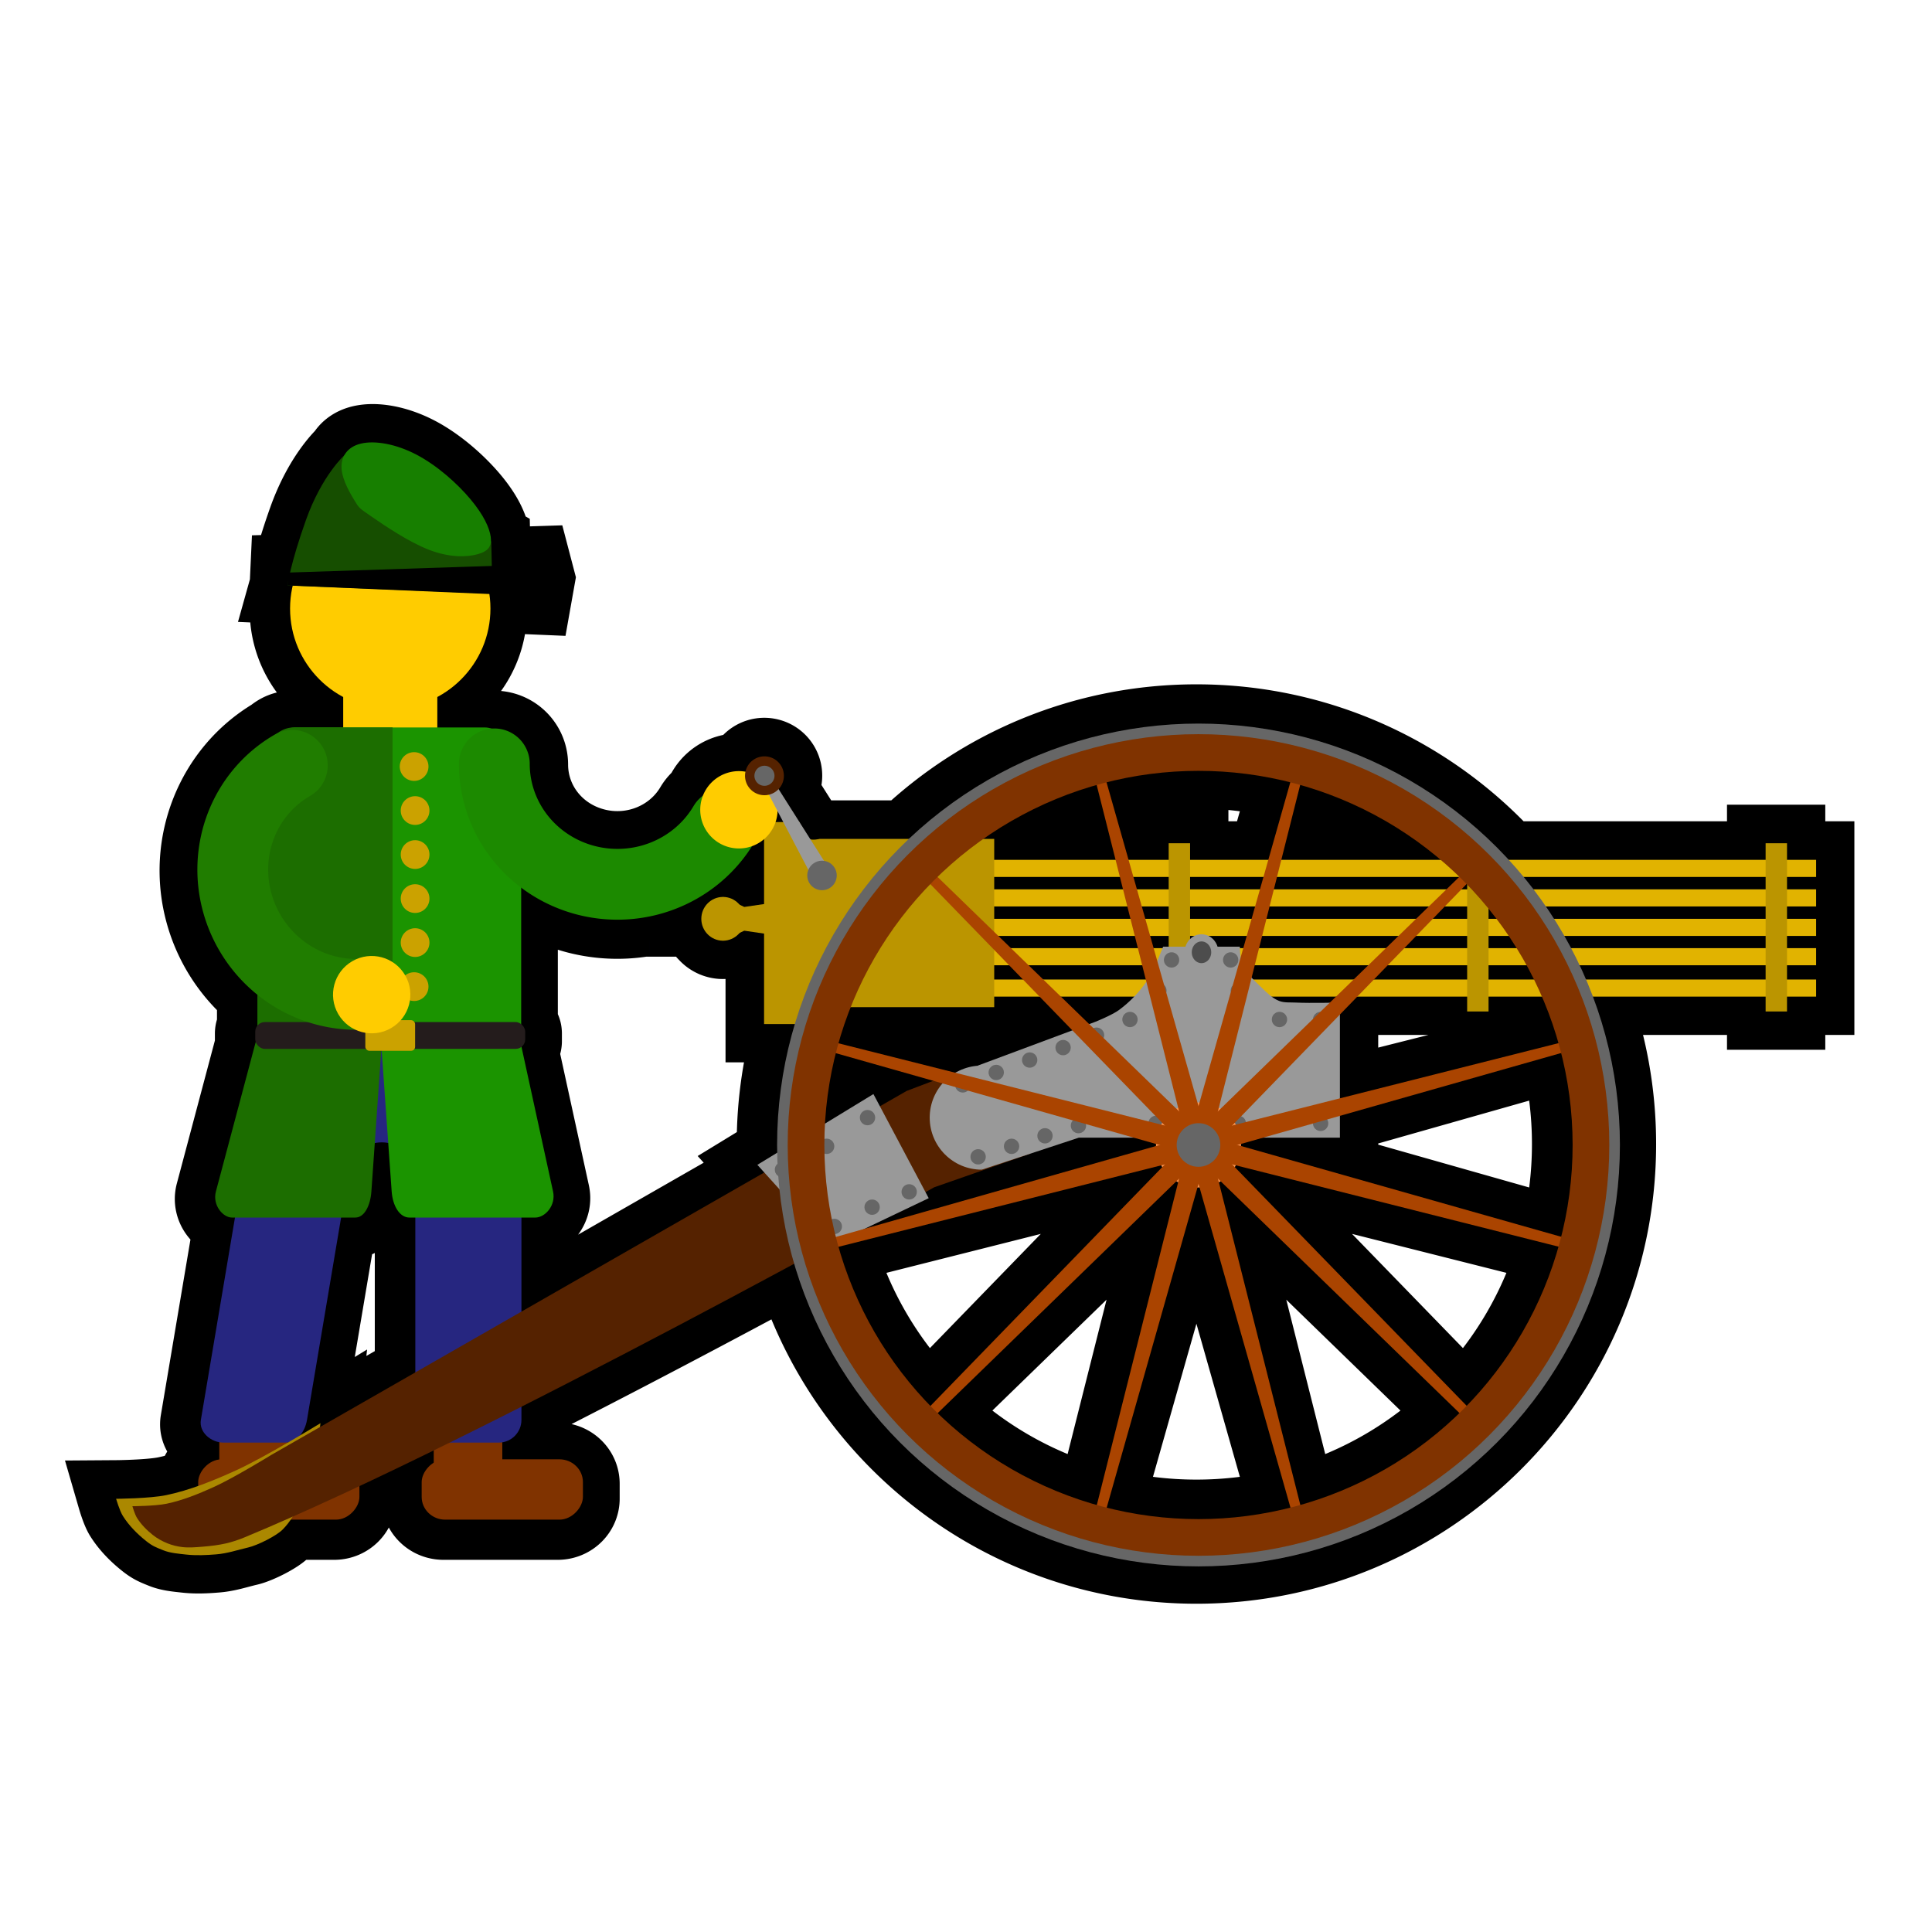 <?xml version="1.0" encoding="UTF-8" standalone="no"?>
<!-- Created with Inkscape (http://www.inkscape.org/) -->

<svg
   width="100.5mm"
   height="100.5mm"
   viewBox="0 0 100.5 100.5"
   version="1.1"
   id="svg5"
   xml:space="preserve"
   inkscape:version="1.2 (dc2aedaf03, 2022-05-15)"
   sodipodi:docname="machinegun1.svg"
   xmlns:inkscape="http://www.inkscape.org/namespaces/inkscape"
   xmlns:sodipodi="http://sodipodi.sourceforge.net/DTD/sodipodi-0.dtd"
   xmlns="http://www.w3.org/2000/svg"
   xmlns:svg="http://www.w3.org/2000/svg"><sodipodi:namedview
     id="namedview7"
     pagecolor="#ffffff"
     bordercolor="#666666"
     borderopacity="1.0"
     inkscape:showpageshadow="2"
     inkscape:pageopacity="0.0"
     inkscape:pagecheckerboard="0"
     inkscape:deskcolor="#d1d1d1"
     inkscape:document-units="mm"
     showgrid="false"
     inkscape:zoom="1.0544998"
     inkscape:cx="358.4638"
     inkscape:cy="361.30876"
     inkscape:window-width="1920"
     inkscape:window-height="1017"
     inkscape:window-x="-8"
     inkscape:window-y="-8"
     inkscape:window-maximized="1"
     inkscape:current-layer="svg5" /><defs
     id="defs2"><inkscape:path-effect
       only_selected="false"
       apply_with_weight="true"
       apply_no_weight="true"
       helper_size="0"
       steps="2"
       weight="33.333"
       lpeversion="1"
       is_visible="true"
       id="path-effect11037"
       effect="bspline" /><inkscape:path-effect
       only_selected="false"
       apply_with_weight="true"
       apply_no_weight="true"
       helper_size="0"
       steps="2"
       weight="33.333"
       lpeversion="1"
       is_visible="true"
       id="path-effect1725-9"
       effect="bspline" /></defs><g
     inkscape:label="shadow"
     inkscape:groupmode="layer"
     id="layer1"
     transform="translate(-44.392,-16.898)"
     style="stroke-width:3;stroke-dasharray:none"><path
       id="path12312"
       style="fill:#000000;stroke-width:4;stroke-linecap:round;paint-order:markers stroke fill;stroke:#000000;stroke-dasharray:none"
       d="M 63.807 39.917 C 63.586 39.915 63.383 39.936 63.203 39.978 C 62.782 40.078 62.491 40.298 62.332 40.587 C 62.253 40.659 61.137 41.709 60.336 43.956 C 59.88 45.236 59.637 46.134 59.51 46.686 L 59.41 46.689 L 59.379 47.354 C 59.379 47.355 59.378 47.359 59.378 47.359 L 59.543 47.366 A 5.214 5.214 0 0 0 59.382 48.638 A 5.214 5.214 0 0 0 62.148 53.237 L 62.148 54.826 L 59.581 54.826 C 59.229 54.826 58.902 54.964 58.62 55.204 C 55.496 57.063 54.018 60.831 54.987 64.369 C 55.447 66.051 56.408 67.503 57.679 68.57 L 57.679 70.35 C 57.612 70.435 57.571 70.542 57.571 70.659 L 57.571 71.059 C 57.571 71.11 57.579 71.16 57.594 71.206 C 57.57 71.291 57.547 71.377 57.523 71.465 L 55.524 78.976 C 55.332 79.697 55.895 80.335 56.357 80.335 L 56.503 80.335 L 54.731 90.846 C 54.634 91.424 55.133 91.915 55.709 92.012 L 55.709 92.904 L 55.708 92.904 C 55.09 92.965 54.61 93.467 54.61 94.082 L 54.61 94.217 C 54.095 94.397 53.572 94.551 53.039 94.663 C 52.186 94.842 50.431 94.854 50.431 94.854 C 50.431 94.854 50.611 95.474 50.781 95.745 C 51.096 96.246 51.525 96.68 51.989 97.049 C 52.324 97.315 52.489 97.374 52.886 97.534 C 53.251 97.68 53.684 97.711 54.075 97.755 C 54.591 97.813 55.115 97.787 55.633 97.744 C 56.231 97.696 56.722 97.52 57.307 97.384 C 57.774 97.276 58.746 96.797 59.087 96.459 C 59.213 96.333 59.333 96.191 59.445 96.038 L 61.776 96.038 C 62.454 96.038 62.999 95.51 62.999 94.854 L 62.999 94.234 C 64.252 93.646 65.546 93.025 66.866 92.379 L 66.866 93.046 C 66.491 93.248 66.238 93.635 66.238 94.082 L 66.238 94.854 C 66.238 95.51 66.784 96.038 67.462 96.038 L 73.403 96.038 C 74.081 96.038 74.627 95.51 74.627 94.854 L 74.627 94.082 C 74.627 93.426 74.081 92.898 73.403 92.898 L 70.433 92.898 L 70.433 92.011 C 70.989 91.914 71.41 91.431 71.41 90.846 L 71.41 90.114 C 76.551 87.513 81.657 84.807 85.625 82.668 C 88.323 91.715 96.712 98.322 106.629 98.322 C 118.719 98.322 128.541 88.501 128.541 76.41 C 128.541 73.71 128.05 71.123 127.154 68.733 L 136.228 68.733 L 136.228 69.507 L 137.341 69.507 L 137.341 68.733 L 138.854 68.733 L 138.854 67.843 L 137.341 67.843 L 137.341 67.102 L 138.854 67.102 L 138.854 66.213 L 137.341 66.213 L 137.341 65.576 L 138.854 65.576 L 138.854 64.687 L 137.341 64.687 L 137.341 64.043 L 138.854 64.043 L 138.854 63.153 L 137.341 63.153 L 137.341 62.509 L 138.854 62.509 L 138.854 61.62 L 137.341 61.62 L 137.341 60.756 L 136.228 60.756 L 136.228 61.62 L 122.789 61.62 C 118.781 57.244 113.022 54.496 106.629 54.496 C 100.783 54.496 95.468 56.793 91.536 60.531 L 87.019 60.531 C 87.019 60.531 86.715 60.602 86.542 60.552 L 85.973 59.653 L 84.889 57.942 C 85.186 57.625 85.256 57.136 85.028 56.742 C 84.75 56.261 84.129 56.093 83.648 56.371 C 83.379 56.526 83.209 56.788 83.159 57.073 A 2.012 2.012 0 0 0 82.825 57.045 A 2.012 2.012 0 0 0 80.95 58.329 A 1.842 1.842 0 0 0 80.465 58.863 C 79.439 60.601 77.332 61.466 75.314 60.937 C 73.297 60.409 71.944 58.661 71.944 56.668 A 1.842 1.842 0 0 0 70.101 54.826 A 1.842 1.842 0 0 0 69.789 54.856 C 69.697 54.836 69.604 54.826 69.509 54.826 L 67.045 54.826 L 67.045 53.237 A 5.214 5.214 0 0 0 69.811 48.638 A 5.214 5.214 0 0 0 69.742 47.8 L 72.145 47.902 L 72.304 47.008 L 72.112 46.275 L 70.005 46.343 L 69.976 45.073 L 69.96 45.064 C 69.964 44.995 69.961 44.921 69.95 44.84 C 69.889 44.368 69.581 43.691 68.898 42.876 C 68.216 42.062 67.17 41.124 66.093 40.558 C 65.286 40.134 64.469 39.924 63.807 39.917 z M 106.629 56.955 C 108.278 56.955 109.879 57.161 111.408 57.546 L 110.251 61.62 L 106.292 61.62 L 106.292 60.756 L 105.179 60.756 L 105.179 61.62 L 103.005 61.62 L 101.849 57.546 C 103.378 57.161 104.979 56.955 106.629 56.955 z M 111.921 57.682 C 114.668 58.455 117.167 59.816 119.275 61.62 L 110.928 61.62 L 111.921 57.682 z M 101.335 57.683 L 102.328 61.62 L 96.103 61.62 L 96.103 60.531 L 95.377 60.531 C 97.163 59.264 99.172 58.292 101.335 57.683 z M 84.835 59.088 L 85.131 59.653 L 84.746 59.653 A 2.012 2.012 0 0 0 84.835 59.088 z M 84.133 60.584 L 84.133 63.919 L 83.124 64.066 L 83.096 64.066 L 82.861 63.956 C 82.851 63.944 82.842 63.933 82.832 63.922 A 1.128 1.138 0 0 0 82.827 63.916 C 82.826 63.915 82.825 63.914 82.824 63.912 A 1.128 1.138 0 0 0 82.813 63.901 C 82.782 63.869 82.749 63.837 82.714 63.808 A 1.128 1.138 0 0 0 82.693 63.791 C 82.651 63.758 82.607 63.728 82.561 63.701 A 1.128 1.138 0 0 0 82.558 63.699 C 82.535 63.686 82.511 63.673 82.486 63.661 A 1.128 1.138 0 0 1 82.486 63.661 C 82.461 63.649 82.436 63.638 82.41 63.628 A 1.128 1.138 0 0 0 82.409 63.627 C 82.332 63.597 82.252 63.574 82.168 63.561 A 1.128 1.138 0 0 0 82.165 63.561 C 82.11 63.553 82.054 63.549 81.997 63.549 C 81.822 63.549 81.656 63.589 81.508 63.661 A 1.128 1.138 0 0 1 81.507 63.661 C 81.483 63.673 81.459 63.686 81.436 63.699 A 1.128 1.138 0 0 0 81.433 63.701 C 81.387 63.728 81.342 63.758 81.301 63.791 A 1.128 1.138 0 0 0 81.285 63.804 C 81.246 63.836 81.21 63.87 81.176 63.907 A 1.128 1.138 0 0 0 81.16 63.924 C 81.088 64.004 81.027 64.095 80.98 64.193 C 80.944 64.269 80.916 64.348 80.898 64.431 A 1.128 1.138 0 0 0 80.897 64.437 C 80.891 64.462 80.886 64.488 80.882 64.513 A 1.128 1.138 0 0 0 80.882 64.517 C 80.878 64.544 80.874 64.571 80.872 64.599 A 1.128 1.138 0 0 0 80.872 64.602 C 80.87 64.63 80.869 64.658 80.869 64.687 C 80.869 64.772 80.878 64.855 80.896 64.935 A 1.128 1.138 0 0 0 80.897 64.94 C 80.897 64.941 80.898 64.943 80.898 64.944 A 1.128 1.138 0 0 0 80.899 64.945 C 80.918 65.027 80.945 65.106 80.98 65.18 A 1.128 1.138 0 0 1 80.981 65.181 C 80.993 65.206 81.005 65.23 81.019 65.253 A 1.128 1.138 0 0 0 81.02 65.256 C 81.062 65.329 81.112 65.397 81.168 65.458 A 1.128 1.138 0 0 0 81.171 65.463 C 81.209 65.503 81.249 65.54 81.291 65.575 A 1.128 1.138 0 0 0 81.295 65.578 C 81.361 65.631 81.432 65.676 81.508 65.713 C 81.533 65.725 81.558 65.736 81.583 65.746 A 1.128 1.138 0 0 0 81.585 65.747 C 81.636 65.767 81.688 65.783 81.742 65.796 A 1.128 1.138 0 0 0 81.751 65.798 C 81.803 65.81 81.856 65.818 81.91 65.822 A 1.128 1.138 0 0 0 81.922 65.823 C 81.947 65.824 81.972 65.825 81.997 65.825 C 82.022 65.825 82.047 65.824 82.071 65.823 A 1.128 1.138 0 0 0 82.084 65.822 C 82.141 65.817 82.197 65.809 82.252 65.796 A 1.128 1.138 0 0 0 82.253 65.796 C 82.306 65.783 82.358 65.767 82.409 65.747 A 1.128 1.138 0 0 0 82.41 65.746 C 82.436 65.736 82.461 65.725 82.486 65.713 A 1.128 1.138 0 0 1 82.486 65.713 C 82.511 65.701 82.535 65.688 82.558 65.675 A 1.128 1.138 0 0 0 82.561 65.673 C 82.607 65.646 82.651 65.616 82.693 65.583 A 1.128 1.138 0 0 0 82.698 65.578 C 82.757 65.531 82.812 65.477 82.861 65.419 L 83.096 65.308 L 83.124 65.308 L 84.133 65.455 L 84.133 70.161 L 85.623 70.161 C 85.033 72.142 84.715 74.239 84.715 76.41 C 84.715 76.578 84.717 76.744 84.721 76.911 L 83.784 77.483 L 84.144 77.882 L 71.41 85.178 L 71.41 80.335 L 72.143 80.335 C 72.656 80.335 73.229 79.709 73.069 78.976 L 71.427 71.453 C 71.546 71.362 71.622 71.22 71.622 71.059 L 71.622 70.659 C 71.622 70.49 71.538 70.342 71.41 70.251 L 71.41 63.036 C 72.272 63.705 73.277 64.21 74.381 64.5 C 77.882 65.418 81.592 63.978 83.507 60.949 A 2.012 2.012 0 0 0 84.133 60.584 z M 96.103 62.509 L 102.553 62.509 L 102.715 63.153 L 96.103 63.153 L 96.103 62.509 z M 103.257 62.509 L 105.179 62.509 L 105.179 63.153 L 103.44 63.153 L 103.257 62.509 z M 106.292 62.509 L 109.999 62.509 L 109.816 63.153 L 106.292 63.153 L 106.292 62.509 z M 110.704 62.509 L 120.152 62.509 L 119.489 63.153 L 110.541 63.153 L 110.704 62.509 z M 123.561 62.509 L 136.228 62.509 L 136.228 63.153 L 124.069 63.153 C 123.903 62.936 123.734 62.721 123.561 62.509 z M 120.574 62.84 C 120.617 62.883 120.661 62.926 120.703 62.971 L 120.703 63.153 L 120.27 63.153 L 120.574 62.84 z M 96.103 64.043 L 102.939 64.043 L 103.102 64.687 L 96.103 64.687 L 96.103 64.043 z M 103.692 64.043 L 105.179 64.043 L 105.179 64.687 L 103.875 64.687 L 103.692 64.043 z M 106.292 64.043 L 109.564 64.043 L 109.381 64.687 L 106.292 64.687 L 106.292 64.043 z M 110.317 64.043 L 118.572 64.043 L 117.909 64.687 L 110.154 64.687 L 110.317 64.043 z M 119.406 64.043 L 120.703 64.043 L 120.703 64.687 L 118.781 64.687 L 119.406 64.043 z M 124.712 64.043 L 136.228 64.043 L 136.228 64.687 L 125.138 64.687 C 125 64.47 124.857 64.255 124.712 64.043 z M 121.816 64.245 C 121.933 64.391 122.048 64.538 122.161 64.687 L 121.816 64.687 L 121.816 64.245 z M 96.263 65.576 L 103.326 65.576 L 103.487 66.213 L 96.919 66.213 L 96.263 65.576 z M 104.128 65.576 L 105.179 65.576 L 105.179 66.136 L 104.89 66.136 C 104.89 66.136 104.867 66.193 104.859 66.213 L 104.308 66.213 L 104.128 65.576 z M 106.292 65.576 L 106.517 65.576 C 106.434 65.617 106.358 65.672 106.292 65.737 L 106.292 65.576 z M 107.252 65.576 L 109.128 65.576 L 108.948 66.213 L 108.882 66.213 C 108.881 66.175 108.88 66.136 108.88 66.136 L 107.72 66.136 C 107.643 65.89 107.473 65.686 107.252 65.576 z M 109.93 65.576 L 116.993 65.576 L 116.337 66.213 L 109.769 66.213 L 109.93 65.576 z M 117.917 65.576 L 120.703 65.576 L 120.703 66.213 L 117.299 66.213 L 117.917 65.576 z M 121.816 65.576 L 122.795 65.576 C 122.935 65.785 123.071 65.998 123.204 66.213 L 121.816 66.213 L 121.816 65.576 z M 125.674 65.576 L 136.228 65.576 L 136.228 66.213 L 126.022 66.213 C 125.91 65.999 125.793 65.786 125.674 65.576 z M 78.094 66.157 A 0 0.583 0 0 0 78.094 66.398 L 78.094 66.407 A 0 0.435 0 0 0 78.094 66.157 z M 78.094 66.407 L 78.094 66.407 A 0 0.585 0 0 0 78.094 66.662 A 0 0.435 0 0 0 78.094 66.41 A 0 0.435 0 0 0 78.094 66.407 z M 96.103 67.102 L 96.821 67.102 L 97.54 67.843 L 96.103 67.843 L 96.103 67.102 z M 97.835 67.102 L 103.711 67.102 L 103.898 67.843 L 98.598 67.843 L 97.835 67.102 z M 109.545 67.102 L 115.422 67.102 L 114.658 67.843 L 109.583 67.843 C 109.522 67.78 109.464 67.716 109.407 67.65 L 109.545 67.102 z M 116.435 67.102 L 120.703 67.102 L 120.703 67.843 L 115.716 67.843 L 116.435 67.102 z M 121.816 67.102 L 123.72 67.102 C 123.853 67.346 123.98 67.593 124.102 67.843 L 121.816 67.843 L 121.816 67.102 z M 126.466 67.102 L 136.228 67.102 L 136.228 67.843 L 126.799 67.843 C 126.693 67.594 126.582 67.347 126.466 67.102 z M 96.103 68.733 L 98.404 68.733 L 100.125 70.506 L 95.253 72.321 L 95.254 72.328 C 94.866 72.357 94.501 72.467 94.176 72.642 L 94.084 72.677 L 87.901 71.117 C 88.077 70.492 88.283 69.88 88.518 69.282 L 96.103 69.282 L 96.103 68.733 z M 99.514 68.733 L 103.387 68.733 C 103.142 68.989 102.875 69.224 102.591 69.432 C 102.226 69.7 101.376 70.04 101.376 70.04 L 101.003 70.179 L 99.514 68.733 z M 110.533 68.733 L 113.742 68.733 L 113.412 69.054 C 112.901 69.06 112.228 69.064 111.787 69.042 C 111.496 69.027 111.189 69.061 110.919 68.955 C 110.78 68.9 110.653 68.823 110.533 68.733 z M 114.852 68.733 L 120.703 68.733 L 120.703 69.507 L 121.816 69.507 L 121.816 68.733 L 124.511 68.733 C 124.842 69.503 125.125 70.299 125.355 71.117 L 114.085 73.96 L 114.085 69.522 L 114.852 68.733 z M 87.764 71.631 L 92.957 73.104 L 91.557 73.635 L 90.157 74.437 L 89.82 73.802 L 87.2 75.399 C 87.266 74.106 87.458 72.845 87.764 71.631 z M 125.491 71.631 C 125.876 73.16 126.082 74.761 126.082 76.41 C 126.082 78.06 125.877 79.661 125.492 81.189 L 108.84 76.464 A 2.212 2.212 0 0 0 108.84 76.357 L 109.853 76.069 L 114.085 76.069 L 114.085 74.868 L 125.491 71.631 z M 100.509 76.069 L 103.403 76.069 L 104.418 76.357 A 2.212 2.212 0 0 0 104.418 76.464 L 89.74 80.629 L 92.696 79.217 L 92.528 78.901 C 92.665 78.825 92.983 78.649 92.983 78.649 L 97.982 76.902 L 100.509 76.069 z M 64.143 76.408 A 1.737 1.624 0 0 1 64.491 76.442 L 64.671 78.976 C 64.724 79.727 65.084 80.335 65.597 80.335 L 65.888 80.335 L 65.888 88.341 L 61.037 91.12 C 61.053 90.995 61.061 90.921 61.061 90.921 C 61.061 90.921 60.594 91.206 59.941 91.592 C 60.099 91.387 60.205 91.127 60.253 90.846 L 62.024 80.335 L 62.782 80.335 C 63.244 80.335 63.563 79.727 63.615 78.976 L 63.793 76.443 A 1.737 1.624 0 0 1 64.143 76.408 z M 104.687 77.469 A 2.212 2.212 0 0 0 104.741 77.562 L 92.682 89.981 C 90.457 87.694 88.791 84.863 87.901 81.703 L 104.687 77.469 z M 108.57 77.469 L 125.355 81.703 C 124.466 84.863 122.799 87.695 120.575 89.981 L 108.516 77.562 A 2.212 2.212 0 0 0 108.57 77.469 z M 105.476 78.298 A 2.212 2.212 0 0 0 105.569 78.351 L 101.335 95.138 C 98.175 94.248 95.344 92.581 93.058 90.356 L 105.476 78.298 z M 107.78 78.298 L 120.199 90.357 C 117.913 92.582 115.082 94.249 111.922 95.138 L 107.687 78.351 A 2.212 2.212 0 0 0 107.78 78.298 z M 106.575 78.62 A 2.212 2.212 0 0 0 106.682 78.62 L 111.408 95.275 C 109.879 95.66 108.278 95.865 106.629 95.865 C 104.979 95.865 103.377 95.66 101.848 95.274 L 106.575 78.62 z " /></g><g
     inkscape:label="Layer 1"
     inkscape:groupmode="layer"
     id="g11033"
     transform="translate(-44.392,-16.898)"><g
       id="g10845"
       inkscape:label="gun"
       style="fill:#e1b300;fill-opacity:1"
       transform="matrix(0.978,0,0,0.978,25.86,-16.538)"><g
         id="g10843"><rect
           style="fill:#e1b300;fill-opacity:1;stroke:none;stroke-width:0;stroke-linecap:round;stroke-dasharray:none;stroke-opacity:1;paint-order:markers stroke fill"
           id="rect10821"
           width="44.518"
           height="0.91"
           x="71.028"
           y="84.619" /><rect
           style="fill:#e1b300;fill-opacity:1;stroke:none;stroke-width:0;stroke-linecap:round;stroke-dasharray:none;stroke-opacity:1;paint-order:markers stroke fill"
           id="rect10823"
           width="44.518"
           height="0.91"
           x="71.028"
           y="86.287" /><rect
           style="fill:#e1b300;fill-opacity:1;stroke:none;stroke-width:0;stroke-linecap:round;stroke-dasharray:none;stroke-opacity:1;paint-order:markers stroke fill"
           id="rect10825"
           width="44.518"
           height="0.91"
           x="71.028"
           y="83.059" /><rect
           style="fill:#e1b300;fill-opacity:1;stroke:none;stroke-width:0;stroke-linecap:round;stroke-dasharray:none;stroke-opacity:1;paint-order:markers stroke fill"
           id="rect10827"
           width="44.518"
           height="0.91"
           x="71.028"
           y="81.491" /><rect
           style="fill:#e1b300;fill-opacity:1;stroke:none;stroke-width:0;stroke-linecap:round;stroke-dasharray:none;stroke-opacity:1;paint-order:markers stroke fill"
           id="rect10829"
           width="44.518"
           height="0.91"
           x="71.028"
           y="79.922" /><rect
           style="fill:#bb9500;fill-opacity:1;stroke:#999999;stroke-width:0;stroke-linecap:round;stroke-dasharray:none;stroke-opacity:1;paint-order:markers stroke fill"
           id="rect10831"
           width="1.138"
           height="8.948"
           x="112.86"
           y="79.039" /><rect
           style="fill:#bb9500;fill-opacity:1;stroke:#999999;stroke-width:0;stroke-linecap:round;stroke-dasharray:none;stroke-opacity:1;paint-order:markers stroke fill"
           id="rect10833"
           width="1.138"
           height="8.948"
           x="96.985"
           y="79.039" /><rect
           style="fill:#bb9500;fill-opacity:1;stroke:#999999;stroke-width:0;stroke-linecap:round;stroke-dasharray:none;stroke-opacity:1;paint-order:markers stroke fill"
           id="rect10835"
           width="1.138"
           height="8.948"
           x="81.11"
           y="79.039" /><path
           id="path10837"
           style="fill:#bb9500;fill-opacity:1;stroke:#999999;stroke-width:0;stroke-linecap:round;stroke-dasharray:none;stroke-opacity:1;paint-order:markers stroke fill"
           d="m 59.589,77.911 v 10.745 h 1.882 c 0,0 0.227,-0.726 0.529,-0.899 0.169,-0.097 0.585,0 0.585,0 h 9.245 v -8.948 h -9.289 c 0,0 -0.384,0.089 -0.541,0 -0.302,-0.172 -0.529,-0.898 -0.529,-0.898 z"
           sodipodi:nodetypes="cccaccccacc" /><ellipse
           style="fill:#bb9500;fill-opacity:1;stroke:#999999;stroke-width:0;stroke-linecap:round;stroke-dasharray:none;stroke-opacity:1;paint-order:markers stroke fill"
           id="ellipse10839"
           cx="57.404"
           cy="83.059"
           rx="1.153"
           ry="1.164" /><path
           id="path10841"
           style="fill:#bb9500;fill-opacity:1;stroke:#999999;stroke-width:0;stroke-linecap:round;stroke-dasharray:none;stroke-opacity:1;paint-order:markers stroke fill"
           d="m 57.404,81.895 v 2.328 l 1.124,-0.529 h 0.029 l 3.617,0.529 V 81.895 L 58.558,82.424 h -0.029 z"
           sodipodi:nodetypes="ccccccccc" /></g></g><g
       id="g10929"
       transform="matrix(0.906,0,0,0.906,241.56,-108.772)"
       style="display:inline"
       inkscape:label="soldier"><g
         id="g10851"
         inkscape:label="head"
         transform="matrix(0.542,0,0,0.542,-216.158,150.681)"><rect
           style="opacity:1;fill:#ffcc00;fill-opacity:1;stroke:none;stroke-width:2.634;stroke-linecap:square"
           id="rect10847"
           width="9.969"
           height="9.19"
           x="33.651"
           y="50.377" /><circle
           style="opacity:1;fill:#ffcc00;fill-opacity:1;stroke:none;stroke-width:3.148;stroke-linecap:square"
           id="circle10849"
           cx="38.635"
           cy="42.376"
           r="10.613" /></g><g
         id="g10855"
         inkscape:label="torso"
         transform="matrix(0.542,0,0,0.542,-216.158,150.681)"
         style="fill:#1b9400;fill-opacity:1"><rect
           style="opacity:1;fill:#1b9400;fill-opacity:1;stroke:none;stroke-width:2.806;stroke-linecap:square"
           id="rect10853"
           width="27.737"
           height="40.499"
           x="24.767"
           y="54.972"
           rx="3.87"
           ry="5.65" /></g><g
         id="g10859"
         inkscape:label="torso"
         transform="matrix(0.542,0,0,0.542,-244.878,175.423)"
         style="fill:#1b9400;fill-opacity:1"><path
           id="path10857"
           style="opacity:1;fill:#1c6e00;fill-opacity:1;stroke-width:2.806;stroke-linecap:square"
           d="m 81.419,9.319 h 10.449 V 49.818 h -10.449 c -2.144,0 -3.87,-2.52 -3.87,-5.65 V 14.969 c 0,-3.13 1.726,-5.65 3.87,-5.65 z"
           sodipodi:nodetypes="sccssss" /></g><g
         id="g10869"
         style="display:inline"
         transform="matrix(-0.476,0,0,0.476,-176.874,160.328)"
         inkscape:label="shoes"><rect
           style="display:inline;opacity:1;fill:#803300;fill-opacity:1;stroke:none;stroke-width:7.18;stroke-linecap:square;stroke-linejoin:round;stroke-dasharray:none;stroke-opacity:1"
           id="rect10861"
           width="8.269"
           height="13.766"
           x="65.857"
           y="120.241"
           transform="translate(-40.834,1.467)" /><rect
           style="display:inline;opacity:1;fill:#803300;fill-opacity:1;stroke:none;stroke-width:10.276;stroke-linecap:square;stroke-linejoin:round;stroke-dasharray:none;stroke-opacity:1"
           id="rect10863"
           width="19.449"
           height="7.278"
           x="56.133"
           y="129.138"
           rx="2.836"
           ry="2.743"
           transform="translate(-40.834,1.467)" /><rect
           style="display:inline;opacity:1;fill:#803300;fill-opacity:1;stroke:none;stroke-width:7.18;stroke-linecap:square;stroke-linejoin:round;stroke-dasharray:none;stroke-opacity:1"
           id="rect10865"
           width="8.269"
           height="13.766"
           x="-59.158"
           y="121.708"
           transform="scale(-1,1)" /><rect
           style="display:inline;opacity:1;fill:#803300;fill-opacity:1;stroke:none;stroke-width:10.276;stroke-linecap:square;stroke-linejoin:round;stroke-dasharray:none;stroke-opacity:1"
           id="rect10867"
           width="19.449"
           height="7.278"
           x="42.256"
           y="130.605"
           rx="2.836"
           ry="2.743" /></g><g
         id="g10879"
         transform="matrix(0.476,0,0,0.476,-233.032,161.026)"
         inkscape:label="pants"
         style="fill:#262680;fill-opacity:1"><rect
           style="opacity:1;fill:#262680;fill-opacity:1;stroke:none;stroke-width:7.123;stroke-linecap:square;stroke-linejoin:round;stroke-dasharray:none;stroke-opacity:1"
           id="rect10871"
           width="31.593"
           height="10.808"
           x="63.673"
           y="79.661" /><path
           id="path10873"
           style="opacity:1;stroke-width:2.676;stroke-linecap:square"
           d="m 66.416,79.661 h 7.315 c 1.52,0 2.996,1.245 2.743,2.743 l -7.075,41.977 c -0.253,1.499 -1.223,2.743 -2.743,2.743 h -7.315 c -1.52,0 -2.996,-1.245 -2.743,-2.743 l 7.075,-41.977 c 0.253,-1.499 1.223,-2.743 2.743,-2.743 z"
           sodipodi:nodetypes="sssssssss" /><rect
           style="opacity:1;fill:#262680;fill-opacity:1;stroke:none;stroke-width:2.676;stroke-linecap:square"
           id="rect10875"
           width="12.802"
           height="47.463"
           x="82.464"
           y="79.661"
           rx="2.743"
           ry="2.743" /><path
           id="path10877"
           style="display:inline;opacity:1;fill:#262680;fill-opacity:1;stroke:none;stroke-width:8.34;stroke-linecap:square;stroke-linejoin:round;stroke-dasharray:none;stroke-opacity:1"
           d="m 71.535,88.155 v 6.52 h 2.856 a 4.028,3.765 0 0 1 2.014,-3.261 4.028,3.765 0 0 1 4.028,0 4.028,3.765 0 0 1 2.014,3.261 h 2.856 v -6.52 z" /></g><path
         style="fill:#0000ff;fill-opacity:1;stroke:none;stroke-width:4.063;stroke-linecap:round;stroke-linejoin:round;stroke-dasharray:none;stroke-opacity:1"
         id="path10881"
         sodipodi:type="arc"
         sodipodi:cx="-168.13197"
         sodipodi:cy="193.2491"
         sodipodi:rx="0.00021720523"
         sodipodi:ry="0.47968554"
         sodipodi:start="3.1602834"
         sodipodi:end="3.1415927"
         sodipodi:arc-type="slice"
         d="m -168.132,193.24 a 2.1720523e-4,0.48 0 0 1 2.2e-4,-0.471 2.1720523e-4,0.48 0 0 1 2.1e-4,0.484 2.1720523e-4,0.48 0 0 1 -2.1e-4,0.475 2.1720523e-4,0.48 0 0 1 -2.2e-4,-0.48 h 2.2e-4 z" /><g
         id="g10887"
         transform="matrix(0.813,0,0,0.813,27.5,45.907)"><path
           id="path10883"
           style="fill:none;stroke:#1c8a00;stroke-width:5;stroke-linecap:round;stroke-linejoin:round"
           d="m -250.373,172.345 a 8.694,8.505 0 0 1 -9.779,3.963 8.694,8.505 0 0 1 -6.444,-8.215" /><path
           id="path10885"
           style="fill:#ffcc00;stroke-width:10.919;stroke-linecap:round;stroke-linejoin:round"
           d="m -246.592,171.336 a 2.731,2.731 0 0 1 -2.731,2.731 2.731,2.731 0 0 1 -2.731,-2.731 2.731,2.731 0 0 1 2.731,-2.731 2.731,2.731 0 0 1 2.731,2.731 z" /></g><g
         id="g10901"
         transform="matrix(1.1,0,0,1.1,122.763,-23.657)"><circle
           style="fill:#cba200;fill-opacity:1;stroke:none;stroke-width:3.73;stroke-linecap:round;stroke-linejoin:round;stroke-dasharray:none;stroke-opacity:1"
           id="circle10889"
           cx="-287.828"
           cy="187.615"
           r="0.75" /><circle
           style="fill:#cba200;fill-opacity:1;stroke:none;stroke-width:3.73;stroke-linecap:round;stroke-linejoin:round;stroke-dasharray:none;stroke-opacity:1"
           id="circle10891"
           cx="-287.828"
           cy="199.103"
           r="0.75" /><circle
           style="fill:#cba200;fill-opacity:1;stroke:none;stroke-width:3.73;stroke-linecap:round;stroke-linejoin:round;stroke-dasharray:none;stroke-opacity:1"
           id="circle10893"
           cx="-287.777"
           cy="196.805"
           r="0.75" /><circle
           style="fill:#cba200;fill-opacity:1;stroke:none;stroke-width:3.73;stroke-linecap:round;stroke-linejoin:round;stroke-dasharray:none;stroke-opacity:1"
           id="circle10895"
           cx="-287.777"
           cy="194.508"
           r="0.75" /><circle
           style="fill:#cba200;fill-opacity:1;stroke:none;stroke-width:3.73;stroke-linecap:round;stroke-linejoin:round;stroke-dasharray:none;stroke-opacity:1"
           id="circle10897"
           cx="-287.777"
           cy="192.21"
           r="0.75" /><circle
           style="fill:#cba200;fill-opacity:1;stroke:none;stroke-width:3.73;stroke-linecap:round;stroke-linejoin:round;stroke-dasharray:none;stroke-opacity:1"
           id="circle10899"
           cx="-287.777"
           cy="189.913"
           r="0.75" /></g><path
         style="fill:#0000ff;fill-opacity:1;stroke:none;stroke-width:4.063;stroke-linecap:round;stroke-linejoin:round;stroke-dasharray:none;stroke-opacity:1"
         id="path10903"
         sodipodi:type="arc"
         sodipodi:cx="-180.32887"
         sodipodi:cy="193.2491"
         sodipodi:rx="0.00021720523"
         sodipodi:ry="0.47968554"
         sodipodi:start="3.1602834"
         sodipodi:end="3.1415927"
         sodipodi:arc-type="slice"
         d="m -180.329,193.24 a 2.1720523e-4,0.48 0 0 1 2.2e-4,-0.471 2.1720523e-4,0.48 0 0 1 2.1e-4,0.484 2.1720523e-4,0.48 0 0 1 -2.1e-4,0.475 2.1720523e-4,0.48 0 0 1 -2.2e-4,-0.48 h 2.2e-4 z" /><g
         id="g10911"
         transform="matrix(1.158,0,0,1.158,139.042,-33.288)"><path
           id="path10905"
           d="m -290.917,171.089 c 0,0 -1.125,1.004 -1.916,3.224 -0.791,2.22 -0.912,3.243 -0.912,3.243 l 10.159,0.407 -0.059,-2.585 z"
           style="fill:#164e00;fill-opacity:1;stroke:none;stroke-width:1.947px;stroke-linecap:butt;stroke-linejoin:miter;stroke-opacity:1"
           sodipodi:nodetypes="cccccc" /><path
           inkscape:original-d="m -290.19692,173.7188 c 1.22514,0.84149 2.44374,1.67839 3.66882,2.51966 0.85662,-0.0439 1.71108,-0.0881 2.56395,-0.13243 0.17654,-0.24979 0.35314,-0.50035 0.52971,-0.75153 -0.29483,-0.64906 -0.58805,-1.29426 -0.88395,-1.94501 -1.00499,-0.90152 -2.00192,-1.79583 -3.0059,-2.69651 -1.04769,-0.17685 -2.09026,-0.35306 -3.13845,-0.53046 -0.32449,0.50211 -0.64715,1.00068 -0.97267,1.50298 0.41421,0.68024 0.82672,1.35786 1.23789,2.03346 4.8e-4,2.3e-4 6.8e-4,1.7e-4 6e-4,-1.6e-4 z"
           inkscape:path-effect="#path-effect11037"
           id="path10907"
           d="m -289.584,174.14 c 0.613,0.421 1.831,1.258 2.872,1.656 1.041,0.399 1.895,0.354 2.41,0.207 0.515,-0.147 0.691,-0.398 0.632,-0.848 -0.059,-0.45 -0.352,-1.095 -1.003,-1.871 -0.65,-0.776 -1.647,-1.67 -2.673,-2.209 -1.026,-0.539 -2.068,-0.715 -2.755,-0.553 -0.687,0.162 -1.009,0.661 -0.965,1.252 0.044,0.591 0.457,1.269 0.663,1.607 0.206,0.338 0.206,0.338 0.819,0.758 z"
           style="fill:#177f00;fill-opacity:1;stroke:none;stroke-width:2px;stroke-linecap:butt;stroke-linejoin:miter;stroke-opacity:1"
           sodipodi:nodetypes="cccccccccc" /><path
           id="path10909"
           d="m -281.427,177.222 -0.152,0.852 -12.166,-0.517 0.029,-0.639 12.105,-0.395 z"
           style="fill:#000000;stroke:none;stroke-width:1.947px;stroke-linecap:butt;stroke-linejoin:miter;stroke-opacity:1" /></g><path
         id="path10913"
         style="fill:#1c6e00;fill-opacity:1;stroke-width:2.935;stroke-linecap:round;stroke-linejoin:round"
         d="m -202.103,197.33 h 4.883 c 0.509,0 1.557,0.671 1.499,1.5 l -0.58,8.285 c -0.058,0.829 -0.41,1.5 -0.919,1.5 h -7.089 c -0.509,0 -1.131,-0.704 -0.919,-1.5 l 2.206,-8.285 c 0.212,-0.796 0.41,-1.5 0.919,-1.5 z"
         sodipodi:nodetypes="sssssssss" /><path
         id="path10915"
         style="fill:#1b9400;stroke-width:3.094;stroke-linecap:round;stroke-linejoin:round"
         d="m -188.724,197.227 -5.391,0.104 c -0.566,0.011 -1.662,0.744 -1.604,1.573 l 0.582,8.212 c 0.059,0.829 0.456,1.5 1.022,1.5 h 7.222 c 0.566,0 1.198,-0.691 1.022,-1.5 l -1.831,-8.388 c -0.176,-0.809 -0.456,-1.511 -1.022,-1.5 z"
         sodipodi:nodetypes="ssssssssss" /><g
         id="g10921"
         transform="matrix(1.1,0,0,1.1,7.797,-26.705)"><rect
           style="fill:#241c1c;fill-opacity:1;stroke:none;stroke-width:5.287;stroke-linecap:round;stroke-linejoin:round;stroke-dasharray:none;stroke-opacity:1"
           id="rect10917"
           width="14.091"
           height="1.4"
           x="-191.606"
           y="203.724"
           rx="0.5"
           ry="0.5" /><rect
           style="fill:#cba200;fill-opacity:1;stroke:none;stroke-width:2.08;stroke-linecap:round;stroke-linejoin:round;stroke-dasharray:none;stroke-opacity:1"
           id="rect10919"
           width="2.598"
           height="1.598"
           x="-185.86"
           y="203.625"
           rx="0.208"
           ry="0.208" /></g><g
         id="g10927"
         transform="matrix(0.813,0,0,0.813,130.304,49.971)"><path
           style="fill:none;fill-opacity:1;stroke:#207d00;stroke-width:5;stroke-linecap:round;stroke-linejoin:round;stroke-dasharray:none;stroke-opacity:1"
           id="path10923"
           sodipodi:type="arc"
           sodipodi:cx="-53.630135"
           sodipodi:cy="434.34088"
           sodipodi:rx="8.6935482"
           sodipodi:ry="8.5051918"
           sodipodi:start="0.52359878"
           sodipodi:end="3.1415927"
           sodipodi:arc-type="arc"
           d="m -46.101,438.593 a 8.694,8.505 0 0 1 -9.779,3.963 8.694,8.505 0 0 1 -6.443,-8.215"
           sodipodi:open="true"
           transform="rotate(60)" /><circle
           style="fill:#ffcc00;fill-opacity:1;stroke:none;stroke-width:10.919;stroke-linecap:round;stroke-linejoin:round;stroke-dasharray:none;stroke-opacity:1"
           id="circle10925"
           cx="-45.495"
           cy="437.585"
           r="2.731"
           transform="rotate(60)" /></g></g><g
       id="g11007"
       inkscape:label="carriage"
       transform="matrix(0.978,0,0,0.978,25.86,-16.538)"><path
         style="fill:#ab8800;fill-opacity:1;stroke:none;stroke-width:0.388px;stroke-linecap:butt;stroke-linejoin:miter;stroke-opacity:1"
         d="m 35.995,109.885 c 0,0 -2.952,1.814 -4.526,2.526 -1.184,0.535 -2.404,1.035 -3.676,1.301 -0.873,0.183 -2.668,0.195 -2.668,0.195 0,0 0.184,0.635 0.358,0.911 0.322,0.513 0.762,0.957 1.236,1.334 0.342,0.272 0.511,0.332 0.917,0.495 0.373,0.15 0.816,0.181 1.215,0.226 0.528,0.059 1.064,0.033 1.594,-0.01 0.611,-0.05 1.113,-0.23 1.711,-0.368 0.478,-0.111 1.472,-0.601 1.82,-0.946 1.611,-1.6 2.018,-5.664 2.018,-5.664 z"
         id="path10931"
         sodipodi:nodetypes="csscssssssscc" /><path
         style="fill:#552200;stroke:none;stroke-width:0.265px;stroke-linecap:butt;stroke-linejoin:miter;stroke-opacity:1"
         d="M 70.159,91.08 67.181,92.209 33.402,111.56 c 0,0 -2.012,1.237 -3.086,1.722 -0.807,0.365 -1.639,0.705 -2.506,0.887 -0.595,0.125 -1.819,0.133 -1.819,0.133 0,0 0.126,0.433 0.244,0.621 0.22,0.35 0.519,0.652 0.843,0.909 0.233,0.185 0.5,0.332 0.776,0.444 0.255,0.102 0.526,0.169 0.798,0.2 0.36,0.041 0.726,0.007 1.087,-0.022 0.417,-0.034 0.835,-0.083 1.242,-0.177 0.326,-0.076 0.645,-0.183 0.954,-0.31 12.678,-5.244 36.704,-18.629 36.704,-18.629 l 5.112,-1.787 z"
         id="path10933"
         sodipodi:nodetypes="cccaacaaaaaaaccc" /><path
         style="fill:#999999;fill-opacity:1;stroke:none;stroke-width:0.265px;stroke-linecap:butt;stroke-linejoin:miter;stroke-opacity:1"
         d="m 77.222,88.532 -6.262,2.333 0.207,5.536 5.167,-1.703 h 13.883 v -7.185 c 0,0 -1.568,0.039 -2.351,0 -0.297,-0.015 -0.611,0.02 -0.887,-0.089 C 86.617,87.28 86.329,86.985 86.048,86.714 85.663,86.342 85.244,85.962 85.028,85.472 84.902,85.185 84.895,84.54 84.895,84.54 h -4.081 c 0,0 -0.495,1.298 -0.887,1.863 -0.4,0.575 -0.898,1.094 -1.464,1.508 -0.373,0.273 -1.242,0.621 -1.242,0.621 z"
         id="path10935"
         sodipodi:nodetypes="ccccccaaaaccaac" /><circle
         style="fill:#666666;fill-opacity:1;stroke:none;stroke-width:2;stroke-linecap:round;stroke-dasharray:none;stroke-opacity:1;paint-order:markers stroke fill"
         id="circle10937"
         cx="89.191"
         cy="88.414"
         r="0.408" /><circle
         style="fill:#666666;fill-opacity:1;stroke:none;stroke-width:2;stroke-linecap:round;stroke-dasharray:none;stroke-opacity:1;paint-order:markers stroke fill"
         id="circle10939"
         cx="87.003"
         cy="88.414"
         r="0.408" /><path
         id="path10941"
         style="fill:#999999;fill-opacity:1;stroke-width:2.213;stroke-linecap:round;paint-order:markers stroke fill"
         d="m 71.167,96.401 c -1.529,0 -2.768,-1.239 -2.768,-2.768 0,-1.529 1.239,-2.768 2.768,-2.768 1.236,1.187 0.736,2.576 0,5.536 z"
         sodipodi:nodetypes="cscc" /><path
         style="fill:#999999;fill-opacity:1;stroke:none;stroke-width:0.306px;stroke-linecap:butt;stroke-linejoin:miter;stroke-opacity:1"
         d="m 65.405,92.38 2.941,5.538 -5.247,2.505 -3.867,-4.279 z"
         id="path10943" /><circle
         style="fill:#666666;fill-opacity:1;stroke:none;stroke-width:2;stroke-linecap:round;stroke-dasharray:none;stroke-opacity:1;paint-order:markers stroke fill"
         id="circle10945"
         cx="70.159"
         cy="91.892"
         r="0.408" /><circle
         style="fill:#666666;fill-opacity:1;stroke:none;stroke-width:2;stroke-linecap:round;stroke-dasharray:none;stroke-opacity:1;paint-order:markers stroke fill"
         id="circle10947"
         cx="65.091"
         cy="93.633"
         r="0.408" /><circle
         style="fill:#666666;fill-opacity:1;stroke:none;stroke-width:2;stroke-linecap:round;stroke-dasharray:none;stroke-opacity:1;paint-order:markers stroke fill"
         id="circle10949"
         cx="60.567"
         cy="96.401"
         r="0.408" /><circle
         style="fill:#666666;fill-opacity:1;stroke:none;stroke-width:2;stroke-linecap:round;stroke-dasharray:none;stroke-opacity:1;paint-order:markers stroke fill"
         id="circle10951"
         cx="62.917"
         cy="95.159"
         r="0.408" /><circle
         style="fill:#666666;fill-opacity:1;stroke:none;stroke-width:2;stroke-linecap:round;stroke-dasharray:none;stroke-opacity:1;paint-order:markers stroke fill"
         id="circle10953"
         cx="67.308"
         cy="97.581"
         r="0.408" /><circle
         style="fill:#666666;fill-opacity:1;stroke:none;stroke-width:2;stroke-linecap:round;stroke-dasharray:none;stroke-opacity:1;paint-order:markers stroke fill"
         id="circle10955"
         cx="65.335"
         cy="98.396"
         r="0.408" /><circle
         style="fill:#666666;fill-opacity:1;stroke:none;stroke-width:2;stroke-linecap:round;stroke-dasharray:none;stroke-opacity:1;paint-order:markers stroke fill"
         id="circle10957"
         cx="63.325"
         cy="99.421"
         r="0.408" /><circle
         style="fill:#666666;fill-opacity:1;stroke:none;stroke-width:2;stroke-linecap:round;stroke-dasharray:none;stroke-opacity:1;paint-order:markers stroke fill"
         id="circle10959"
         cx="70.974"
         cy="95.718"
         r="0.408" /><circle
         style="fill:#666666;fill-opacity:1;stroke:none;stroke-width:2;stroke-linecap:round;stroke-dasharray:none;stroke-opacity:1;paint-order:markers stroke fill"
         id="circle10961"
         cx="79.051"
         cy="88.414"
         r="0.408" /><circle
         style="fill:#666666;fill-opacity:1;stroke:none;stroke-width:2;stroke-linecap:round;stroke-dasharray:none;stroke-opacity:1;paint-order:markers stroke fill"
         id="circle10963"
         cx="80.589"
         cy="86.877"
         r="0.408" /><circle
         style="fill:#666666;fill-opacity:1;stroke:none;stroke-width:2;stroke-linecap:round;stroke-dasharray:none;stroke-opacity:1;paint-order:markers stroke fill"
         id="circle10965"
         cx="84.815"
         cy="86.877"
         r="0.408" /><circle
         style="fill:#666666;fill-opacity:1;stroke:none;stroke-width:2;stroke-linecap:round;stroke-dasharray:none;stroke-opacity:1;paint-order:markers stroke fill"
         id="circle10967"
         cx="81.263"
         cy="85.246"
         r="0.408" /><circle
         style="fill:#666666;fill-opacity:1;stroke:none;stroke-width:2;stroke-linecap:round;stroke-dasharray:none;stroke-opacity:1;paint-order:markers stroke fill"
         id="circle10969"
         cx="84.407"
         cy="85.246"
         r="0.408" /><circle
         style="fill:#666666;fill-opacity:1;stroke:none;stroke-width:2;stroke-linecap:round;stroke-dasharray:none;stroke-opacity:1;paint-order:markers stroke fill"
         id="circle10971"
         cx="77.273"
         cy="89.248"
         r="0.408" /><circle
         style="fill:#666666;fill-opacity:1;stroke:none;stroke-width:2;stroke-linecap:round;stroke-dasharray:none;stroke-opacity:1;paint-order:markers stroke fill"
         id="circle10973"
         cx="75.494"
         cy="89.909"
         r="0.408" /><circle
         style="fill:#666666;fill-opacity:1;stroke:none;stroke-width:2;stroke-linecap:round;stroke-dasharray:none;stroke-opacity:1;paint-order:markers stroke fill"
         id="circle10975"
         cx="73.716"
         cy="90.57"
         r="0.408" /><circle
         style="fill:#666666;fill-opacity:1;stroke:none;stroke-width:2;stroke-linecap:round;stroke-dasharray:none;stroke-opacity:1;paint-order:markers stroke fill"
         id="circle10977"
         cx="71.937"
         cy="91.231"
         r="0.408" /><circle
         style="fill:#666666;fill-opacity:1;stroke:none;stroke-width:2;stroke-linecap:round;stroke-dasharray:none;stroke-opacity:1;paint-order:markers stroke fill"
         id="circle10979"
         cx="72.753"
         cy="95.159"
         r="0.408" /><circle
         style="fill:#666666;fill-opacity:1;stroke:none;stroke-width:2;stroke-linecap:round;stroke-dasharray:none;stroke-opacity:1;paint-order:markers stroke fill"
         id="circle10981"
         cx="74.531"
         cy="94.6"
         r="0.408" /><circle
         style="fill:#666666;fill-opacity:1;stroke:none;stroke-width:2;stroke-linecap:round;stroke-dasharray:none;stroke-opacity:1;paint-order:markers stroke fill"
         id="circle10983"
         cx="76.31"
         cy="94.059"
         r="0.408" /><circle
         style="fill:#666666;fill-opacity:1;stroke:none;stroke-width:2;stroke-linecap:round;stroke-dasharray:none;stroke-opacity:1;paint-order:markers stroke fill"
         id="circle10985"
         cx="78.251"
         cy="93.938"
         r="0.408" /><circle
         style="fill:#666666;fill-opacity:1;stroke:none;stroke-width:2;stroke-linecap:round;stroke-dasharray:none;stroke-opacity:1;paint-order:markers stroke fill"
         id="circle10987"
         cx="80.439"
         cy="93.938"
         r="0.408" /><circle
         style="fill:#666666;fill-opacity:1;stroke:none;stroke-width:2;stroke-linecap:round;stroke-dasharray:none;stroke-opacity:1;paint-order:markers stroke fill"
         id="circle10989"
         cx="82.627"
         cy="93.938"
         r="0.408" /><circle
         style="fill:#666666;fill-opacity:1;stroke:none;stroke-width:2;stroke-linecap:round;stroke-dasharray:none;stroke-opacity:1;paint-order:markers stroke fill"
         id="circle10991"
         cx="84.815"
         cy="93.938"
         r="0.408" /><circle
         style="fill:#666666;fill-opacity:1;stroke:none;stroke-width:2;stroke-linecap:round;stroke-dasharray:none;stroke-opacity:1;paint-order:markers stroke fill"
         id="circle10993"
         cx="87.003"
         cy="93.938"
         r="0.408" /><circle
         style="fill:#666666;fill-opacity:1;stroke:none;stroke-width:2;stroke-linecap:round;stroke-dasharray:none;stroke-opacity:1;paint-order:markers stroke fill"
         id="circle10995"
         cx="89.191"
         cy="93.938"
         r="0.408" /><ellipse
         style="fill:#4d4d4d;fill-opacity:1;stroke:#999999;stroke-width:0.381;stroke-linecap:round;stroke-dasharray:none;stroke-opacity:1;paint-order:markers stroke fill"
         id="ellipse10997"
         cx="82.855"
         cy="84.839"
         rx="0.708"
         ry="0.768" /><g
         id="g11005"
         transform="rotate(-30,54.889,30.501)"
         inkscape:label="crank"><path
           id="path10999"
           style="fill:#999999;stroke:#999999;stroke-width:0;stroke-linecap:round;paint-order:markers stroke fill"
           d="m 36.246,71.789 h 0.512 l 0.251,6.122 h -1.014 z"
           sodipodi:nodetypes="ccccc" /><circle
           style="fill:#666666;fill-opacity:1;stroke:#999999;stroke-width:0;stroke-linecap:round;stroke-dasharray:none;stroke-opacity:1;paint-order:markers stroke fill"
           id="circle11001"
           cx="36.502"
           cy="77.911"
           r="0.784" /><circle
           style="fill:#666666;fill-opacity:1;stroke:#552200;stroke-width:0.5;stroke-linecap:round;stroke-dasharray:none;stroke-opacity:1;paint-order:normal"
           id="circle11003"
           cx="36.502"
           cy="71.789"
           r="0.784" /></g></g><g
       id="g11031"
       transform="matrix(0.945,0.253,-0.253,0.945,-58.056,-145.851)"
       inkscape:label="wheel"
       style="display:inline"><circle
         style="fill:#ff9955;stroke:none;stroke-width:5;stroke-linecap:round;paint-order:markers stroke fill"
         id="circle11009"
         cx="221.49"
         cy="175.95"
         r="2.262" /><circle
         style="fill:#666666;stroke:none;stroke-width:3.082;stroke-linecap:round;paint-order:markers stroke fill"
         id="circle11011"
         cx="221.49"
         cy="175.95"
         r="1.394" /><path
         id="path11013"
         style="fill:#aa4400;stroke-width:5;stroke-linecap:round;paint-order:markers stroke fill"
         d="m 221.225,155.564 -0.3,20.386 0.3,20.386 h 0.265 0.264 l 0.3,-20.386 -0.3,-20.386 h -0.264 z"
         sodipodi:nodetypes="ccccccccc" /><path
         id="path11015"
         style="fill:#aa4400;stroke-width:5;stroke-linecap:round;paint-order:markers stroke fill"
         d="m 231.454,158.163 -10.453,17.505 -9.933,17.805 0.229,0.132 0.229,0.132 10.453,-17.505 9.933,-17.805 -0.229,-0.132 z"
         sodipodi:nodetypes="ccccccccc" /><path
         id="path11017"
         style="fill:#aa4400;stroke-width:5;stroke-linecap:round;paint-order:markers stroke fill"
         d="m 239.012,165.528 -17.805,9.933 -17.505,10.453 0.132,0.229 0.132,0.229 17.805,-9.933 17.505,-10.453 -0.132,-0.229 z"
         sodipodi:nodetypes="ccccccccc" /><path
         id="path11019"
         style="fill:#aa4400;stroke-width:5;stroke-linecap:round;paint-order:markers stroke fill"
         d="m 241.876,175.685 -20.386,-0.3 -20.386,0.3 v 0.265 0.264 l 20.386,0.3 20.386,-0.3 v -0.264 z"
         sodipodi:nodetypes="ccccccccc" /><path
         id="path11021"
         style="fill:#aa4400;stroke-width:5;stroke-linecap:round;paint-order:markers stroke fill"
         d="m 239.277,185.914 -17.505,-10.453 -17.805,-9.933 -0.132,0.229 -0.132,0.229 17.505,10.453 17.805,9.933 0.132,-0.229 z"
         sodipodi:nodetypes="ccccccccc" /><path
         id="path11023"
         style="fill:#aa4400;stroke-width:5;stroke-linecap:round;paint-order:markers stroke fill"
         d="m 231.912,193.473 -9.933,-17.805 -10.453,-17.505 -0.229,0.132 -0.229,0.132 9.933,17.805 10.453,17.505 0.229,-0.132 z"
         sodipodi:nodetypes="ccccccccc" /><circle
         style="fill:#666666;stroke:none;stroke-width:2;stroke-linecap:round;stroke-dasharray:none;paint-order:markers stroke fill"
         id="circle11025"
         cx="221.489"
         cy="175.95"
         r="1.16"
         transform="rotate(-15,221.49,175.95)" /><circle
         style="fill:none;stroke:#666666;stroke-width:2;stroke-linecap:round;stroke-dasharray:none;stroke-opacity:1;paint-order:markers stroke fill"
         id="circle11027"
         cx="221.49"
         cy="175.95"
         r="21.408"
         transform="rotate(-15,221.49,175.95)" /><circle
         style="fill:none;stroke:#803300;stroke-width:1.95;stroke-linecap:round;stroke-dasharray:none;paint-order:markers stroke fill"
         id="circle11029"
         cx="168.403"
         cy="227.28"
         r="20.869"
         transform="rotate(-15)" /></g></g></svg>
